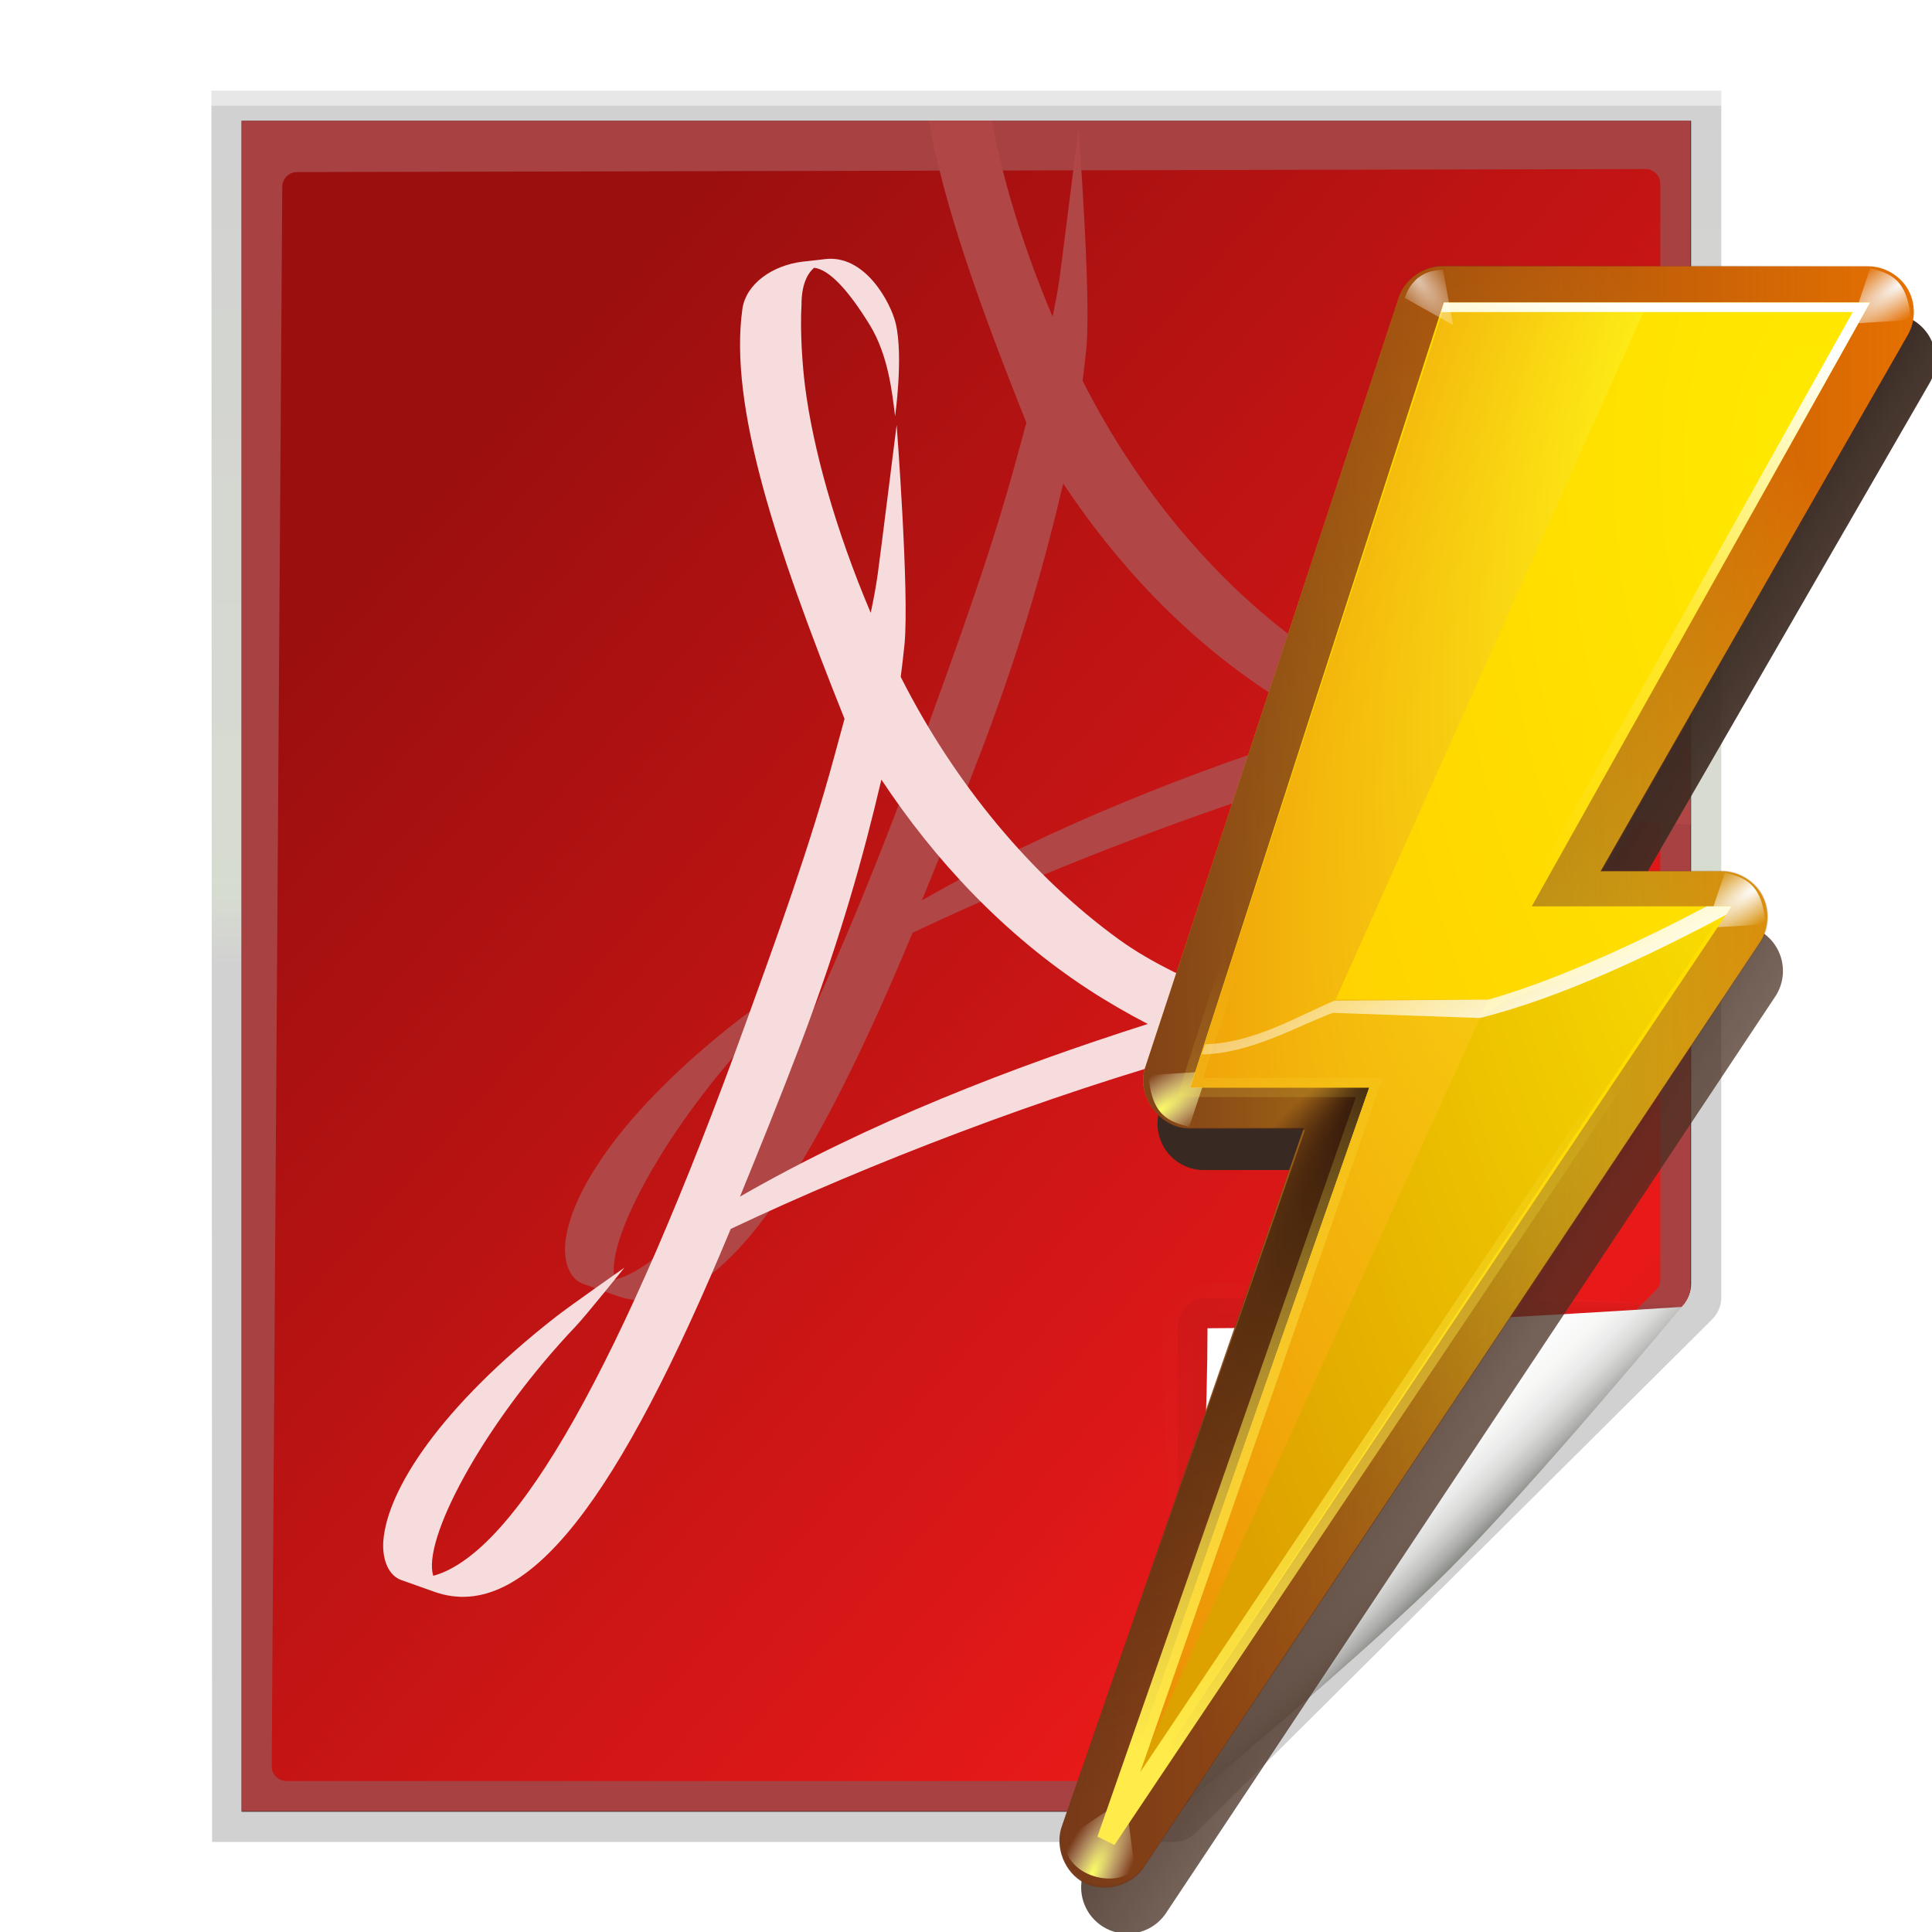 <?xml version="1.0" encoding="UTF-8" standalone="no"?>
<svg
   xmlns:dc="http://purl.org/dc/elements/1.1/"
   xmlns:cc="http://creativecommons.org/ns#"
   xmlns:rdf="http://www.w3.org/1999/02/22-rdf-syntax-ns#"
   xmlns:svg="http://www.w3.org/2000/svg"
   xmlns="http://www.w3.org/2000/svg"
   xmlns:xlink="http://www.w3.org/1999/xlink"
   xmlns:sodipodi="http://sodipodi.sourceforge.net/DTD/sodipodi-0.dtd"
   xmlns:inkscape="http://www.inkscape.org/namespaces/inkscape"
   height="128"
   width="128"
   version="1.1"
   id="svg286"
   sodipodi:docname="exportdirecttopdf.svg"
   inkscape:version="0.92.2 (unknown)"
   inkscape:export-filename="/home/rizmut/Dokumen/Rizmut/Github/libreoffice-style-karasa-jaga/build/images_karasa_Jaga/cmd/32/exportdirecttopdf.png"
   inkscape:export-xdpi="24"
   inkscape:export-ydpi="24">
  <defs
     id="defs290">
    <linearGradient
       y2="72"
       x2="105"
       y1="44"
       x1="61"
       gradientUnits="userSpaceOnUse"
       id="linearGradient4024"
       xlink:href="#linearGradient3895"
       inkscape:collect="always" />
    <linearGradient
       id="linearGradient3895">
      <stop
         style="stop-color:#382a23;stop-opacity:1;"
         offset="0"
         id="stop3897" />
      <stop
         style="stop-color:#753919;stop-opacity:0;"
         offset="1"
         id="stop3899" />
    </linearGradient>
    <filter
       id="filter3891"
       inkscape:collect="always">
      <feGaussianBlur
         id="feGaussianBlur3893"
         stdDeviation="1.575"
         inkscape:collect="always" />
    </filter>
    <radialGradient
       r="24.091"
       fy="56.036"
       fx="59.94"
       cy="56.036"
       cx="59.94"
       gradientTransform="matrix(1,0,0,1.833,0,-46.683)"
       gradientUnits="userSpaceOnUse"
       id="radialGradient4067"
       xlink:href="#XMLID_4_-4"
       inkscape:collect="always" />
    <radialGradient
       id="XMLID_4_-4"
       cx="48"
       cy="-0.215"
       r="55.148"
       gradientTransform="matrix(0.979,0,0,0.973,133,20.876)"
       gradientUnits="userSpaceOnUse">
      <stop
         offset="0"
         style="stop-color:#fff718;stop-opacity:1;"
         id="stop3082-31" />
      <stop
         offset="1"
         style="stop-color:#e77100;stop-opacity:1;"
         id="stop3090-49" />
    </radialGradient>
    <radialGradient
       r="1.516"
       fy="2.385"
       fx="92.609"
       cy="2.385"
       cx="92.609"
       gradientTransform="matrix(3.496,-2.434,0.66,0.947,-257.691,225.627)"
       gradientUnits="userSpaceOnUse"
       id="radialGradient4028"
       xlink:href="#linearGradient3260-6"
       inkscape:collect="always" />
    <linearGradient
       id="linearGradient3260-6"
       inkscape:collect="always">
      <stop
         id="stop3262-8"
         offset="0"
         style="stop-color:#ffffff;stop-opacity:1;" />
      <stop
         id="stop3264-8"
         offset="1"
         style="stop-color:#ffffff;stop-opacity:0;" />
    </linearGradient>
    <filter
       height="1.296"
       y="-0.148"
       width="1.265"
       x="-0.133"
       id="filter3957"
       inkscape:collect="always">
      <feGaussianBlur
         id="feGaussianBlur3959"
         stdDeviation="0.167"
         inkscape:collect="always" />
    </filter>
    <linearGradient
       y2="55.986"
       x2="82.902"
       y1="55.986"
       x1="37.014"
       gradientUnits="userSpaceOnUse"
       id="linearGradient4069"
       xlink:href="#linearGradient3875"
       inkscape:collect="always" />
    <linearGradient
       id="linearGradient3875"
       inkscape:collect="always">
      <stop
         id="stop3877"
         offset="0"
         style="stop-color:#753919;stop-opacity:1;" />
      <stop
         id="stop3879"
         offset="1"
         style="stop-color:#753919;stop-opacity:0;" />
    </linearGradient>
    <radialGradient
       r="1.516"
       fy="1.991"
       fx="92.504"
       cy="1.991"
       cx="92.504"
       gradientTransform="matrix(1.6,-3.192,1.032,0.517,-58.053,296.863)"
       gradientUnits="userSpaceOnUse"
       id="radialGradient4032"
       xlink:href="#linearGradient3344"
       inkscape:collect="always" />
    <linearGradient
       id="linearGradient3344">
      <stop
         id="stop3346"
         offset="0"
         style="stop-color:#fdff63;stop-opacity:1;" />
      <stop
         id="stop3348"
         offset="1"
         style="stop-color:#ffffff;stop-opacity:0;" />
    </linearGradient>
    <radialGradient
       r="1.516"
       fy="2.385"
       fx="92.609"
       cy="2.385"
       cx="92.609"
       gradientTransform="matrix(3.496,-2.434,0.66,0.947,-265.303,257.276)"
       gradientUnits="userSpaceOnUse"
       id="radialGradient4034"
       xlink:href="#linearGradient3260-6"
       inkscape:collect="always" />
    <radialGradient
       r="22.408"
       fy="43.625"
       fx="45.621"
       cy="64.889"
       cx="47.982"
       gradientTransform="matrix(0.256,0.12,-0.408,0.872,60.011,12.507)"
       gradientUnits="userSpaceOnUse"
       id="radialGradient4071"
       xlink:href="#linearGradient4056"
       inkscape:collect="always" />
    <linearGradient
       id="linearGradient4056"
       inkscape:collect="always">
      <stop
         id="stop4058"
         offset="0"
         style="stop-color:#31170a;stop-opacity:1" />
      <stop
         id="stop4060"
         offset="1"
         style="stop-color:#542912;stop-opacity:0;" />
    </linearGradient>
    <radialGradient
       r="19.958"
       fy="40.034"
       fx="77"
       cy="40.034"
       cx="77"
       gradientTransform="matrix(1.847,0,0,3.702,-79.211,-136.187)"
       gradientUnits="userSpaceOnUse"
       id="radialGradient4036"
       xlink:href="#XMLID_2_"
       inkscape:collect="always" />
    <linearGradient
       y2="0"
       x2="28"
       y1="57.5"
       x1="28"
       gradientUnits="userSpaceOnUse"
       id="XMLID_2_">
      <stop
         id="stop12-7"
         style="stop-color:#FFEA00"
         offset="0" />
      <stop
         id="stop14-8"
         style="stop-color:#FFCC00"
         offset="1" />
    </linearGradient>
    <radialGradient
       r="1.516"
       fy="2.385"
       fx="92.609"
       cy="2.385"
       cx="92.609"
       gradientTransform="matrix(3.496,-2.434,0.66,0.947,-232.691,225.627)"
       gradientUnits="userSpaceOnUse"
       id="radialGradient4038"
       xlink:href="#linearGradient3344"
       inkscape:collect="always" />
    <radialGradient
       r="19.958"
       fy="43.275"
       fx="77"
       cy="43.275"
       cx="77"
       gradientTransform="matrix(1.847,0,0,3.702,-79.211,-136.187)"
       gradientUnits="userSpaceOnUse"
       id="radialGradient4040"
       xlink:href="#linearGradient3919"
       inkscape:collect="always" />
    <linearGradient
       id="linearGradient3919"
       gradientUnits="userSpaceOnUse"
       x1="28"
       y1="57.5"
       x2="28"
       y2="0">
      <stop
         offset="0"
         style="stop-color:#FFEA00"
         id="stop3921" />
      <stop
         offset="1"
         style="stop-color:#dea200;stop-opacity:1"
         id="stop3923" />
    </linearGradient>
    <radialGradient
       r="14.062"
       fy="46.74"
       fx="59.985"
       cy="56"
       cx="54.062"
       gradientTransform="matrix(1.631,0.284,-0.803,4.604,-3.159,-229.199)"
       gradientUnits="userSpaceOnUse"
       id="radialGradient4042"
       xlink:href="#XMLID_4_-4"
       inkscape:collect="always" />
    <radialGradient
       id="radialGradient1314"
       cx="48"
       cy="-0.215"
       r="55.148"
       gradientTransform="matrix(0.979,0,0,0.973,133,20.876)"
       gradientUnits="userSpaceOnUse">
      <stop
         offset="0"
         style="stop-color:#fff718;stop-opacity:1;"
         id="stop1310" />
      <stop
         offset="1"
         style="stop-color:#e77100;stop-opacity:1;"
         id="stop1312" />
    </radialGradient>
    <linearGradient
       y2="58.742"
       x2="-20.055"
       y1="88"
       x1="-24.3"
       gradientTransform="translate(67.3,-12)"
       gradientUnits="userSpaceOnUse"
       id="linearGradient4044"
       xlink:href="#linearGradient18668"
       inkscape:collect="always" />
    <linearGradient
       id="linearGradient18668"
       gradientUnits="userSpaceOnUse"
       x1="28"
       y1="57.5"
       x2="28"
       y2="0">
      <stop
         offset="0"
         style="stop-color:#fffccf;stop-opacity:1;"
         id="stop18670" />
      <stop
         offset="1"
         style="stop-color:white;stop-opacity:0;"
         id="stop18672" />
    </linearGradient>
    <linearGradient
       y2="14.037"
       x2="-19.07"
       y1="43.368"
       x1="-26.929"
       gradientTransform="translate(67.3,-12)"
       gradientUnits="userSpaceOnUse"
       id="linearGradient4046"
       xlink:href="#linearGradient3825"
       inkscape:collect="always" />
    <linearGradient
       id="linearGradient3825">
      <stop
         style="stop-color:#ffffff;stop-opacity:0;"
         offset="0"
         id="stop3827" />
      <stop
         id="stop3833"
         offset="0.5"
         style="stop-color:#ffffff;stop-opacity:0.187;" />
      <stop
         style="stop-color:#ffffff;stop-opacity:1;"
         offset="1"
         id="stop3829" />
    </linearGradient>
    <linearGradient
       y2="42.272"
       x2="-27.926"
       y1="56"
       x1="-20"
       gradientTransform="translate(67.3,-12)"
       gradientUnits="userSpaceOnUse"
       id="linearGradient4048"
       xlink:href="#linearGradient3260-6"
       inkscape:collect="always" />
    <linearGradient
       y2="40.488"
       x2="66.029"
       y1="79.965"
       x1="55.451"
       gradientTransform="translate(-25)"
       gradientUnits="userSpaceOnUse"
       id="linearGradient4050"
       xlink:href="#linearGradient3903"
       inkscape:collect="always" />
    <linearGradient
       id="linearGradient3903"
       inkscape:collect="always">
      <stop
         id="stop3905"
         offset="0"
         style="stop-color:#ffeb4a;stop-opacity:1;" />
      <stop
         id="stop3907"
         offset="1"
         style="stop-color:#ffeb4a;stop-opacity:0;" />
    </linearGradient>
    <filter
       id="filter3911"
       inkscape:collect="always">
      <feGaussianBlur
         id="feGaussianBlur3913"
         stdDeviation="0.437"
         inkscape:collect="always" />
    </filter>
    <radialGradient
       r="1.352"
       fy="2.351"
       fx="67.273"
       cy="2.351"
       cx="67.273"
       gradientTransform="matrix(2.158,2.761,-0.956,0.748,-100.668,-185.245)"
       gradientUnits="userSpaceOnUse"
       id="radialGradient4052"
       xlink:href="#linearGradient3711"
       inkscape:collect="always" />
    <linearGradient
       id="linearGradient3711"
       gradientUnits="userSpaceOnUse"
       x1="-84.002"
       y1="-383.997"
       x2="-23.516"
       y2="-383.998"
       gradientTransform="rotate(90,-90.001,50.002)">
      <stop
         offset="0"
         style="stop-color:white;stop-opacity:1;"
         id="stop3713" />
      <stop
         offset="1"
         style="stop-color:white;stop-opacity:0"
         id="stop3715" />
    </linearGradient>
    <filter
       height="1.284"
       y="-0.142"
       width="1.324"
       x="-0.162"
       id="filter3991"
       inkscape:collect="always">
      <feGaussianBlur
         id="feGaussianBlur3993"
         stdDeviation="0.171"
         inkscape:collect="always" />
    </filter>
  </defs>
  <sodipodi:namedview
     pagecolor="#ffffff"
     bordercolor="#666666"
     borderopacity="1"
     objecttolerance="10"
     gridtolerance="10"
     guidetolerance="10"
     inkscape:pageopacity="0"
     inkscape:pageshadow="2"
     inkscape:window-width="1366"
     inkscape:window-height="706"
     id="namedview288"
     showgrid="true"
     inkscape:zoom="1.84375"
     inkscape:cx="140.00516"
     inkscape:cy="42.761048"
     inkscape:window-x="0"
     inkscape:window-y="0"
     inkscape:window-maximized="1"
     inkscape:current-layer="svg286">
    <inkscape:grid
       type="xygrid"
       id="grid1099"
       spacingx="4"
       spacingy="4"
       empspacing="2" />
  </sodipodi:namedview>
  <linearGradient
     id="a"
     gradientUnits="userSpaceOnUse"
     x1="88.592"
     x2="71.262"
     y1="96.593"
     y2="79.263">
    <stop
       offset="0"
       stop-color="#fff"
       id="stop2" />
    <stop
       offset="1"
       stop-color="#555753"
       id="stop4" />
  </linearGradient>
  <filter
     id="b"
     color-interpolation-filters="sRGB">
    <feGaussianBlur
       stdDeviation=".408"
       id="feGaussianBlur7" />
  </filter>
  <filter
     id="c"
     color-interpolation-filters="sRGB">
    <feGaussianBlur
       stdDeviation=".906"
       id="feGaussianBlur10" />
  </filter>
  <linearGradient
     id="d"
     gradientUnits="userSpaceOnUse"
     x1="85.22"
     x2="61.336"
     y1="93.22"
     y2="69.336">
    <stop
       offset="0"
       id="stop13" />
    <stop
       offset="1"
       stop-color="#393b38"
       id="stop15" />
  </linearGradient>
  <filter
     id="e"
     color-interpolation-filters="sRGB">
    <feGaussianBlur
       stdDeviation=".49"
       id="feGaussianBlur18" />
  </filter>
  <linearGradient
     id="f"
     gradientUnits="userSpaceOnUse"
     x1="96"
     x2="88"
     y1="104"
     y2="96">
    <stop
       offset="0"
       stop-color="#888a85"
       id="stop21" />
    <stop
       offset=".007"
       stop-color="#8c8e89"
       id="stop23" />
    <stop
       offset=".067"
       stop-color="#abaca9"
       id="stop25" />
    <stop
       offset=".135"
       stop-color="#c5c6c4"
       id="stop27" />
    <stop
       offset=".211"
       stop-color="#dbdbda"
       id="stop29" />
    <stop
       offset=".301"
       stop-color="#ebebeb"
       id="stop31" />
    <stop
       offset=".412"
       stop-color="#f7f7f6"
       id="stop33" />
    <stop
       offset=".568"
       stop-color="#fdfdfd"
       id="stop35" />
    <stop
       offset="1"
       stop-color="#fff"
       id="stop37" />
  </linearGradient>
  <linearGradient
     id="g"
     gradientUnits="userSpaceOnUse"
     x1="120.92"
     x2="120.92"
     y1="65"
     y2="10.931">
    <stop
       offset="0"
       id="stop40" />
    <stop
       offset=".1"
       stop-color="#233b00"
       id="stop42" />
    <stop
       offset="1"
       id="stop44" />
  </linearGradient>
  <filter
     id="h"
     color-interpolation-filters="sRGB">
    <feGaussianBlur
       stdDeviation="1.039"
       id="feGaussianBlur47" />
  </filter>
  <filter
     id="i"
     color-interpolation-filters="sRGB">
    <feGaussianBlur
       stdDeviation=".501"
       id="feGaussianBlur50" />
  </filter>
  <linearGradient
     id="j"
     gradientUnits="userSpaceOnUse"
     x1="120.92"
     x2="120.92"
     y1="65"
     y2="7.069">
    <stop
       offset="0"
       id="stop53" />
    <stop
       offset=".068"
       stop-color="#233b00"
       id="stop55" />
    <stop
       offset="1"
       id="stop57" />
  </linearGradient>
  <linearGradient
     id="k"
     gradientTransform="matrix(0.963,0,0,1.142,-6.29,-14.214)"
     gradientUnits="userSpaceOnUse"
     x1="62.42"
     x2="68.232"
     y1="98.139"
     y2="98.139">
    <stop
       offset="0"
       stop-color="#00f"
       id="stop60" />
    <stop
       offset="1"
       stop-color="#00f"
       stop-opacity="0"
       id="stop62" />
  </linearGradient>
  <linearGradient
     id="l">
    <stop
       offset="0"
       id="stop65" />
    <stop
       offset="1"
       stop-opacity="0"
       id="stop67" />
  </linearGradient>
  <filter
     id="m"
     color-interpolation-filters="sRGB">
    <feGaussianBlur
       stdDeviation="1.247"
       id="feGaussianBlur70" />
  </filter>
  <linearGradient
     id="n">
    <stop
       offset="0"
       stop-color="#818181"
       id="stop73" />
    <stop
       offset=".167"
       stop-color="#fff"
       id="stop75" />
    <stop
       offset=".301"
       stop-color="#fafafa"
       id="stop77" />
    <stop
       offset=".417"
       stop-color="#d7d7d7"
       id="stop79" />
    <stop
       offset=".448"
       id="stop81" />
    <stop
       offset=".594"
       stop-color="#d5d5d5"
       id="stop83" />
    <stop
       offset=".703"
       stop-color="#c8c8c8"
       id="stop85" />
    <stop
       offset=".758"
       stop-color="#333"
       id="stop87" />
    <stop
       offset=".95"
       stop-color="#c1c1c1"
       id="stop89" />
    <stop
       offset="1"
       stop-color="#343434"
       id="stop91" />
  </linearGradient>
  <clipPath
     id="o">
    <path
       d="m2293.506-1105.552c-1.471 14.377 2.311 28.837 9.734 39.868h4.546c7.423-11.03 11.205-25.49 9.734-39.868-5.89-4.64-18.318-4.887-24.014 0z"
       id="path94" />
  </clipPath>
  <filter
     id="p"
     color-interpolation-filters="sRGB"
     height="1.1"
     width="1.252"
     x="-.126"
     y="-.05">
    <feGaussianBlur
       stdDeviation=".985"
       id="feGaussianBlur97" />
  </filter>
  <filter
     id="q"
     color-interpolation-filters="sRGB">
    <feGaussianBlur
       stdDeviation=".456"
       id="feGaussianBlur100" />
  </filter>
  <clipPath
     id="r">
    <path
       d="m2324.262-1105.552c-1.471 14.377 2.311 28.837 9.734 39.868h4.546c7.423-11.03 11.205-25.49 9.734-39.868-5.89-4.64-18.318-4.887-24.014 0z"
       id="path103" />
  </clipPath>
  <filter
     id="s"
     color-interpolation-filters="sRGB"
     height="1.052"
     width="1.232"
     x="-.116"
     y="-.026">
    <feGaussianBlur
       stdDeviation=".569"
       id="feGaussianBlur106" />
  </filter>
  <clipPath
     id="t">
    <path
       d="m2410.656-1125.531-.125 20.406h.125v-.188c2.196-2.14 6.691-3.594 11.875-3.594 5.184 0 9.68 1.453 11.875 3.594v.188h.125l-.125-20.406z"
       id="path109" />
  </clipPath>
  <filter
     id="u"
     color-interpolation-filters="sRGB"
     height="1.739"
     width="1.158"
     x="-.079"
     y="-.37">
    <feGaussianBlur
       stdDeviation=".818"
       id="feGaussianBlur112" />
  </filter>
  <filter
     id="v"
     color-interpolation-filters="sRGB">
    <feGaussianBlur
       stdDeviation=".069"
       id="feGaussianBlur115" />
  </filter>
  <filter
     id="w"
     color-interpolation-filters="sRGB">
    <feGaussianBlur
       stdDeviation=".628"
       id="feGaussianBlur118" />
  </filter>
  <clipPath
     id="x">
    <path
       d="m2280.9-1313.654c0-7.67 16.701-8.005 16.701 0l.759 26.436h-18.219z"
       id="path121" />
  </clipPath>
  <filter
     id="y"
     color-interpolation-filters="sRGB">
    <feGaussianBlur
       stdDeviation=".362"
       id="feGaussianBlur124" />
  </filter>
  <linearGradient
     id="z">
    <stop
       offset="0"
       stop-color="#fff"
       id="stop127" />
    <stop
       offset="1"
       stop-color="#fff"
       stop-opacity="0"
       id="stop129" />
  </linearGradient>
  <filter
     id="A"
     color-interpolation-filters="sRGB">
    <feGaussianBlur
       stdDeviation=".15"
       id="feGaussianBlur132" />
  </filter>
  <filter
     id="B"
     color-interpolation-filters="sRGB"
     height="1.042"
     width="1.52"
     x="-.26"
     y="-.021">
    <feGaussianBlur
       stdDeviation=".277"
       id="feGaussianBlur135" />
  </filter>
  <filter
     id="C"
     color-interpolation-filters="sRGB"
     height="1.623"
     width="1.71"
     x="-.355"
     y="-.311">
    <feGaussianBlur
       stdDeviation=".227"
       id="feGaussianBlur138" />
  </filter>
  <linearGradient
     id="D"
     gradientUnits="userSpaceOnUse"
     x1="281.569"
     x2="336.659"
     xlink:href="#l"
     y1="-42.731"
     y2="-74.537" />
  <radialGradient
     id="E"
     cx="2435.453"
     cy="-1290.901"
     fx="2435.497"
     fy="-1289.664"
     gradientUnits="userSpaceOnUse"
     r="2.033">
    <stop
       offset="0"
       stop-color="#fff"
       id="stop142" />
    <stop
       offset=".783"
       id="stop144" />
    <stop
       offset="1"
       id="stop146" />
  </radialGradient>
  <radialGradient
     id="F"
     cx="2435.453"
     cy="-1290.901"
     fx="2435.32"
     fy="-1292.183"
     gradientUnits="userSpaceOnUse"
     r="2.033">
    <stop
       offset="0"
       stop-color="#fff"
       stop-opacity="0"
       id="stop149" />
    <stop
       offset=".717"
       stop-color="#fff"
       id="stop151" />
    <stop
       offset="1"
       stop-color="#fff"
       stop-opacity="0"
       id="stop153" />
  </radialGradient>
  <linearGradient
     id="G"
     gradientTransform="matrix(0.305,0.199,-0.188,0.288,-570.976,-187.939)"
     gradientUnits="userSpaceOnUse"
     x1="2205.938"
     x2="2229.125"
     xlink:href="#n"
     y1="-1222.138"
     y2="-1222.138" />
  <linearGradient
     id="H"
     gradientTransform="matrix(0.402,0.262,-0.228,0.351,-850.038,-249.932)"
     gradientUnits="userSpaceOnUse"
     x1="2243.146"
     x2="2242.398"
     y1="-1322.632"
     y2="-1315.572">
    <stop
       offset="0"
       stop-color="#181818"
       id="stop157" />
    <stop
       offset="1"
       stop-color="#181818"
       stop-opacity="0"
       id="stop159" />
  </linearGradient>
  <linearGradient
     id="I"
     gradientTransform="matrix(0.402,0.262,-0.228,0.351,-849.944,-249.804)"
     gradientUnits="userSpaceOnUse"
     x1="2237.453"
     x2="2242.259"
     y1="-1316.202"
     y2="-1318.942">
    <stop
       offset="0"
       stop-color="#fdfdfd"
       id="stop162" />
    <stop
       offset="1"
       stop-color="#fdfdfd"
       stop-opacity="0"
       id="stop164" />
  </linearGradient>
  <linearGradient
     id="J"
     gradientTransform="matrix(0.423,0.275,-0.298,0.458,-981.067,-126.911)"
     gradientUnits="userSpaceOnUse"
     x1="2205.938"
     x2="2247.438"
     xlink:href="#n"
     y1="-1222.138"
     y2="-1222.217" />
  <radialGradient
     id="K"
     cx="2227.784"
     cy="-1254.657"
     gradientTransform="matrix(0.423,0.275,-1.891,2.906,-2984.691,2930.598)"
     gradientUnits="userSpaceOnUse"
     r="4.763">
    <stop
       offset="0"
       stop-color="#5b5b5b"
       id="stop168" />
    <stop
       offset="1"
       stop-color="#202020"
       id="stop170" />
  </radialGradient>
  <linearGradient
     id="L"
     gradientUnits="userSpaceOnUse"
     x1="2227.072"
     x2="2231.779"
     xlink:href="#z"
     y1="-1248.16"
     y2="-1248.969" />
  <linearGradient
     id="M"
     gradientUnits="userSpaceOnUse"
     x1="2229.027"
     x2="2231.15"
     xlink:href="#z"
     y1="-1270.716"
     y2="-1270.716" />
  <linearGradient
     id="N"
     gradientTransform="matrix(0.045,0.029,0.01,-0.015,210.567,-120.539)"
     gradientUnits="userSpaceOnUse"
     x1="2205.938"
     x2="2229.125"
     xlink:href="#n"
     y1="-1222.138"
     y2="-1222.138" />
  <linearGradient
     id="O"
     gradientTransform="matrix(0.629,0.409,-0.409,0.629,-1547.87,-285.688)"
     gradientUnits="userSpaceOnUse"
     x1="2242.467"
     x2="2242.467"
     xlink:href="#l"
     y1="-1066.544"
     y2="-1065.258" />
  <linearGradient
     id="P"
     gradientUnits="userSpaceOnUse"
     x1="32"
     x2="165.929"
     y1="944.362"
     y2="1062.177"
     gradientTransform="translate(0,-924.362)">
    <stop
       offset="0"
       stop-color="#9c0f0f"
       id="stop177" />
    <stop
       offset=".5"
       stop-color="#e81919"
       id="stop179" />
    <stop
       offset="1"
       stop-color="#cd1313"
       id="stop181" />
  </linearGradient>
  <g
     id="g1221"
     transform="translate(8)">
    <path
       d="m 23,9 0.041,112 h 61.131 c 0.53,0 1.039,-0.211 1.414,-0.586 L 118.414,87.586 C 118.789,87.211 119,86.702 119,86.172 V 9 Z"
       transform="matrix(1.042,0,0,1.036,-17.958,-3.321)"
       id="path184"
       style="opacity:0.307;fill:url(#j);filter:url(#h)"
       inkscape:connector-curvature="0" />
    <path
       d="M 24.92,10.931 V 119.069 l 58.676,-1e-4 c 0.53,0 1.039,-0.211 1.414,-0.586 l 31.484,-31.766 c 0.375,-0.375 0.586,-0.884 0.586,-1.414 V 10.931 Z"
       transform="matrix(1.042,0,0,1.036,-17.958,-3.321)"
       id="path186"
       inkscape:connector-curvature="0"
       style="opacity:0.896;filter:url(#i)" />
    <path
       d="M 23,9.966 23.041,121 H 84.172 c 0.53,0 1.039,-0.211 1.414,-0.586 L 118.414,87.586 C 118.789,87.211 119,86.702 119,86.172 V 9.966 Z"
       transform="matrix(1.042,0,0,1.036,-17.958,-3.321)"
       id="path188"
       style="opacity:0.307;fill:url(#g);filter:url(#h)"
       inkscape:connector-curvature="0" />
    <path
       d="m 8,8 v 112 h 61.172 c 0.53,0 1.039,-0.211 1.414,-0.586 L 103.414,86.586 c 0.375,-0.375 0.586,-0.884 0.586,-1.414 V 8 Z"
       id="path190"
       inkscape:connector-curvature="0"
       style="fill:#ad4343;fill-opacity:0.957" />
    <path
       d="m 11.679,11.4 c -0.539,0 -0.979,0.441 -0.979,0.982 l -0.7,104.636 c 0,0.542 0.439,0.982 0.979,0.982 h 57.913 c 0.257,0 0.51,-0.104 0.692,-0.288 L 101.713,85.481 C 101.896,85.298 102,85.045 102,84.787 v -72.605 c 0,-0.541 -0.438,-0.982 -0.979,-0.982 z"
       id="path192"
       style="fill:url(#P)"
       inkscape:connector-curvature="0" />
    <path
       d="M 53.545,8 C 54.508,13.526 56.901,20.265 60,28 l -0.656,2.418 c -1.659,6.123 -3.917,12.299 -5.898,17.777 C 45.264,70.772 38.269,83.275 32.75,84.779 l -0.053,-0.229 c -0.453,-2.632 3.577,-10.069 9.514,-16.322 0.62,-0.646 3.203,-3.865 3.203,-3.865 0,0 -3.711,2.601 -4.535,3.252 -7.669,5.991 -11.175,11.468 -11.436,14.846 -0.077,1.004 0.205,2.19 1.129,2.576 l 2.256,0.803 c 6.13,2.17 12.269,-6.318 19.633,-24.045 9.204,-4.351 20.806,-8.817 31.508,-11.787 7.057,2.944 14.594,4.469 20.031,4.635 V 51.551 C 100.187,51.131 95.406,50.049 90.455,48.348 95.751,47.105 100.441,46.342 104,46.221 v -2.805 c -1.29,0.021 -2.694,0.111 -4.221,0.281 -4.054,0.461 -8.861,1.423 -14.037,2.836 -2.587,-1.087 -5.328,-2.291 -7.582,-3.928 -5.719,-4.147 -10.841,-10.26 -14.436,-17.379 0.093,-0.736 0.182,-1.455 0.252,-2.18 0.324,-3.428 -0.523,-14.516 -0.523,-14.516 0,0 -1.07,8.544 -1.246,9.834 -0.113,0.819 -0.276,1.699 -0.471,2.617 C 59.781,16.371 58.411,11.819 57.711,8 Z m 8.896,24.031 c 3.524,5.319 8.086,10.222 13.721,13.904 1.257,0.821 2.577,1.58 3.928,2.285 -9.039,2.879 -18.457,6.518 -27.016,11.436 1.27,-3.109 2.642,-6.492 4.025,-10.131 2.673,-7.069 4.158,-12.454 5.342,-17.494 z"
       id="path194"
       inkscape:connector-curvature="0"
       style="fill:#b14646;stroke-width:1.562" />
    <g
       transform="translate(-8,1e-4)"
       id="g204">
      <path
         d="M 111.414,86.586 C 111.664,86.336 85.035,85 80,85 c -1.654,0 -3,1.346 -3,3 0,5.035 1.336,31.664 1.586,31.414 z"
         id="path196"
         style="opacity:0.1;fill:url(#a);filter:url(#b)"
         inkscape:connector-curvature="0" />
      <path
         d="M 111.414,86.586 C 111.789,86.211 89.444,86 80,86 c -1.103,0 -2,0.897 -2,2 0,9.444 0.211,31.789 0.586,31.414 z"
         id="path198"
         inkscape:connector-curvature="0"
         style="opacity:0.2;filter:url(#c)" />
      <path
         d="M 111.414,86.586 C 111.653,86.347 89.807,87 80,87 c -0.553,0 -1,0.447 -1,1 0,9.807 -0.653,31.653 -0.414,31.414 z"
         id="path200"
         style="opacity:0.1;fill:url(#d);filter:url(#e)"
         inkscape:connector-curvature="0" />
      <path
         d="m 78.586,119.414 c 0,0 11.914,-9.914 17.414,-15.414 5.5,-5.5 15.414,-17.414 15.414,-17.414 0,0 -21.164,1.414 -31.414,1.414 0,10.25 -1.414,31.414 -1.414,31.414 z"
         id="path202"
         style="fill:url(#f)"
         inkscape:connector-curvature="0" />
    </g>
    <g
       transform="translate(0,-924.362)"
       id="g212"
       style="fill:#313131" />
    <path
       d="m 87.731,63.318 c -4.054,0.461 -8.862,1.423 -14.037,2.836 -2.587,-1.087 -5.327,-2.291 -7.581,-3.927 -5.719,-4.147 -10.842,-10.26 -14.437,-17.379 0.093,-0.736 0.181,-1.455 0.252,-2.18 0.324,-3.428 -0.523,-14.516 -0.523,-14.516 0,0 -1.07,8.544 -1.246,9.834 -0.113,0.819 -0.276,1.699 -0.471,2.617 -2.326,-5.485 -3.838,-10.898 -4.36,-15.077 -0.148,-1.183 -0.334,-3.49 -0.226,-5.35 3.73e-4,-1.317 0.389,-2.05 0.835,-2.436 0.993,0.114 2.254,1.458 3.689,3.792 1.234,2.018 1.484,4.504 1.676,6.039 0,0 0.562,-3.928 0.042,-6.143 -0.314,-1.33 -2.03,-4.636 -4.746,-4.254 l -0.222,0.028 -1.214,0.134 c -1.988,0.249 -3.726,1.457 -3.975,3.12 -0.9,6.375 2.161,15.677 6.765,27.167 l -0.657,2.418 c -1.659,6.123 -3.916,12.299 -5.897,17.777 -8.181,22.576 -15.178,35.08 -20.696,36.584 l -0.053,-0.228 c -0.453,-2.632 3.576,-10.069 9.513,-16.323 0.62,-0.646 3.205,-3.864 3.205,-3.864 0,0 -3.711,2.6 -4.535,3.252 -7.669,5.991 -11.175,11.468 -11.435,14.846 -0.077,1.004 0.205,2.189 1.128,2.575 l 2.254,0.802 c 6.13,2.17 12.27,-6.317 19.635,-24.044 9.204,-4.351 20.806,-8.817 31.508,-11.787 10.456,4.363 21.983,5.621 26.139,3.935 0.791,-0.319 1.574,-1.069 1.939,-1.716 0.277,-0.589 0.484,-2.832 0.484,-2.832 0,0 -0.669,1.208 -1.294,1.616 -2.563,1.627 -11.422,0.554 -20.782,-2.663 7.523,-1.765 13.875,-2.594 17.405,-1.932 4.483,0.839 4.66,2.254 4.639,2.549 0.027,-0.245 0.105,-1.217 0.031,-1.617 -0.228,-1.024 -0.66,-1.908 -1.538,-2.575 -1.794,-1.374 -5.834,-1.677 -11.214,-1.076 z M 41.026,79.278 c 1.27,-3.109 2.643,-6.493 4.026,-10.132 2.673,-7.069 4.158,-12.454 5.342,-17.494 3.524,5.319 8.085,10.223 13.72,13.905 1.257,0.821 2.578,1.58 3.929,2.285 -9.039,2.879 -18.458,6.519 -27.017,11.436 z"
       id="path216"
       inkscape:connector-curvature="0"
       style="fill:#f6dcdc;stroke-width:1.562" />
  </g>
  <g
     transform="matrix(1.265,0,0,1.265,40.416,15.627)"
     id="g4007"
     inkscape:transform-center-x="231.61905"
     inkscape:transform-center-y="-5.4179894">
    <path
       transform="translate(-12.9,-9.5)"
       sodipodi:type="inkscape:offset"
       inkscape:radius="2.4254947"
       inkscape:original="M 57.59375 16 L 44 56 L 53.375 56 L 40 96 L 71.90625 48 L 61.4375 48 L 79.90625 16 L 57.59375 16 z "
       style="fill:url(#linearGradient4024);fill-opacity:1;stroke-width:1px;filter:url(#filter3891)"
       id="path3883"
       d="m 57.594,13.574 a 2.426,2.426 0 0 0 -2.297,1.645 l -13.594,40 A 2.426,2.426 0 0 0 44,58.426 h 6.006 l -12.307,36.805 a 2.426,2.426 0 0 0 4.32,2.111 l 31.906,-48 A 2.426,2.426 0 0 0 71.906,45.574 H 65.639 L 82.008,17.213 A 2.426,2.426 0 0 0 79.906,13.574 Z" />
    <path
       inkscape:connector-curvature="0"
       sodipodi:nodetypes="ccccccsccscccscc"
       id="path3779"
       d="m 57.594,13.594 c -0.997,-0.006 -1.961,0.681 -2.281,1.625 L 42.035,55.535 c -0.508,1.444 0.751,3.202 2.281,3.188 h 6.031 L 37.719,95.25 c -0.371,1.095 0.186,2.424 1.228,2.926 C 39.988,98.678 41.375,98.285 42,97.312 L 74.223,48.996 c 0.477,-0.718 0.523,-1.7 0.115,-2.459 -0.408,-0.759 -1.253,-1.262 -2.115,-1.26 h -6.344 L 81.969,17.188 c 0.418,-0.722 0.42,-1.668 0.005,-2.391 -0.415,-0.724 -1.233,-1.199 -2.067,-1.202 h -22.312 z"
       style="fill:url(#radialGradient4067);fill-opacity:1;stroke-width:1px"
       transform="translate(-14,-12)" />
    <path
       inkscape:connector-curvature="0"
       style="fill:url(#radialGradient4028);fill-opacity:1;stroke:none;filter:url(#filter3957)"
       d="M 66,1.687 65.031,4.594 68.125,4.406 C 67.966,2.182 66.97,1.966 66,1.687 Z"
       id="path3925"
       sodipodi:nodetypes="cccc" />
    <path
       inkscape:connector-curvature="0"
       sodipodi:nodetypes="ccccccsccscccscc"
       id="path3791"
       d="m 57.594,13.562 c -1.003,0.008 -1.963,0.705 -2.281,1.656 L 42.035,55.535 c -0.502,1.451 0.746,3.212 2.281,3.219 h 6 L 37.688,95.219 c -0.44,1.121 0.11,2.536 1.192,3.066 1.082,0.529 2.537,0.095 3.152,-0.941 L 74.254,49.027 c 0.491,-0.728 0.541,-1.73 0.125,-2.504 -0.416,-0.774 -1.279,-1.285 -2.157,-1.278 h -6.25 L 82,17.219 c 0.432,-0.733 0.437,-1.698 0.015,-2.436 -0.423,-0.738 -1.258,-1.221 -2.108,-1.22 z"
       style="fill:url(#linearGradient4069);fill-opacity:1;stroke-width:1px"
       transform="translate(-14,-12)" />
    <path
       inkscape:connector-curvature="0"
       transform="rotate(180,58.625,44.203)"
       style="fill:url(#radialGradient4032);fill-opacity:1;stroke:none;filter:url(#filter3957)"
       d="M 89.785,2.991 90.25,6.56 93.501,4.406 C 93.342,2.182 90.25,1.9 89.785,2.991 Z"
       id="path4001"
       sodipodi:nodetypes="cccc" />
    <path
       inkscape:connector-curvature="0"
       sodipodi:nodetypes="cccc"
       id="path3961"
       d="m 58.388,33.337 -0.969,2.906 3.094,-0.188 c -0.159,-2.224 -1.155,-2.44 -2.125,-2.719 z"
       style="fill:url(#radialGradient4034);fill-opacity:1;stroke:none;filter:url(#filter3957)" />
    <path
       inkscape:connector-curvature="0"
       sodipodi:nodetypes="ccccccsccscccscc"
       id="path4054"
       d="m 57.594,13.562 c -1.003,0.008 -1.963,0.705 -2.281,1.656 L 42.114,55.614 c -0.502,1.451 0.746,3.212 2.281,3.219 h 6 L 37.688,95.219 c -0.44,1.121 0.11,2.536 1.192,3.066 1.082,0.529 2.537,0.095 3.152,-0.941 L 74.57,48.711 c 0.491,-0.728 0.541,-1.73 0.125,-2.504 -0.416,-0.774 -1.279,-1.285 -2.157,-1.278 h -6.25 L 82,17.219 c 0.432,-0.733 0.437,-1.698 0.015,-2.436 -0.423,-0.738 -1.258,-1.221 -2.108,-1.22 z"
       style="fill:url(#radialGradient4071);fill-opacity:1;stroke-width:1px"
       transform="translate(-14,-12)" />
    <path
       inkscape:connector-curvature="0"
       style="fill:url(#radialGradient4036);fill-opacity:1;stroke-width:1px"
       d="M 26,84 39.766,44.604 H 30.383 L 43.664,3.49 H 65.99 L 48.275,35.116 h 10.467 z"
       id="path2974"
       sodipodi:nodetypes="cccccccc" />
    <path
       inkscape:connector-curvature="0"
       sodipodi:nodetypes="cccc"
       id="path3997"
       d="M 91,1.687 90.031,4.594 93.125,4.406 C 92.966,2.182 91.97,1.966 91,1.687 Z"
       style="fill:url(#radialGradient4038);fill-opacity:1;stroke:none;filter:url(#filter3957)"
       transform="rotate(180,60.665,24.178)" />
    <path
       inkscape:connector-curvature="0"
       sodipodi:nodetypes="ccccc"
       id="path3915"
       d="M 26,84 39.766,44.604 47,40 57.908,36 Z"
       style="fill:url(#radialGradient4040);fill-opacity:1;stroke-width:1px" />
    <path
       inkscape:connector-curvature="0"
       style="fill:url(#radialGradient4042);fill-opacity:1;stroke-width:1px"
       d="M 43.594,4 30.391,44.604 h 9.375 L 26,84 46,40 H 38 L 54.125,4 Z"
       id="path2980"
       sodipodi:nodetypes="cccccccc" />
    <path
       inkscape:connector-curvature="0"
       style="fill:url(#linearGradient4044);fill-opacity:1;stroke-width:1px"
       d="M 43.676,3.49 31.028,42.906 c 2.685,-0.033 5.028,-1.501 6.842,-2.201 2.307,0.091 6.476,0.284 7.665,0.26 4.392,-1.104 9.396,-3.526 12.926,-5.411 l 0.281,-0.438 H 48.274 L 65.988,3.49 Z"
       id="path3795"
       sodipodi:nodetypes="ccccccccc" />
    <path
       inkscape:connector-curvature="0"
       sodipodi:nodetypes="ccccccccccc"
       style="fill:url(#linearGradient4046);fill-opacity:1;stroke-width:1px"
       d="m 43.679,3.49 -0.156,0.5 h 21.562 L 47.367,35.616 h 10.469 l -0.25,0.375 c 0.295,-0.149 0.587,-0.284 0.875,-0.438 l 0.281,-0.438 H 48.274 L 65.991,3.49 Z"
       id="path3799" />
    <path
       inkscape:connector-curvature="0"
       style="fill:url(#linearGradient4048);fill-opacity:1;stroke-width:1px"
       d="M 57.43,35.116 C 54.359,36.744 49.725,38.954 45.994,40 l -8.055,0.056 c -2.024,0.86 -4.234,2.211 -6.767,2.282 l -0.188,0.531 c 2.567,-0.032 5.034,-1.502 6.875,-2.177 l 7.698,0.272 c 4.434,-1.105 9.345,-3.509 12.904,-5.41 l 0.281,-0.438 z"
       id="path3848"
       sodipodi:nodetypes="cccccccccc" />
    <path
       inkscape:connector-curvature="0"
       sodipodi:nodetypes="cccccccc"
       id="path3901"
       d="M 26,84 39.766,44.604 H 30.383 L 43.664,3.49 59,10.5 48.275,35.116 h 10.467 z"
       style="fill:none;stroke:url(#linearGradient4050);stroke-width:1px;stroke-opacity:1;filter:url(#filter3911)" />
    <path
       inkscape:connector-curvature="0"
       style="opacity:0.812;fill:url(#radialGradient4052);fill-opacity:1;stroke:none;filter:url(#filter3991)"
       d="m 43.625,1.781 0.531,2.891 -2.531,-1.422 c 0.178,-0.564 0.687,-1.47 2,-1.469 z"
       id="path3965"
       sodipodi:nodetypes="cccc" />
  </g>
</svg>
